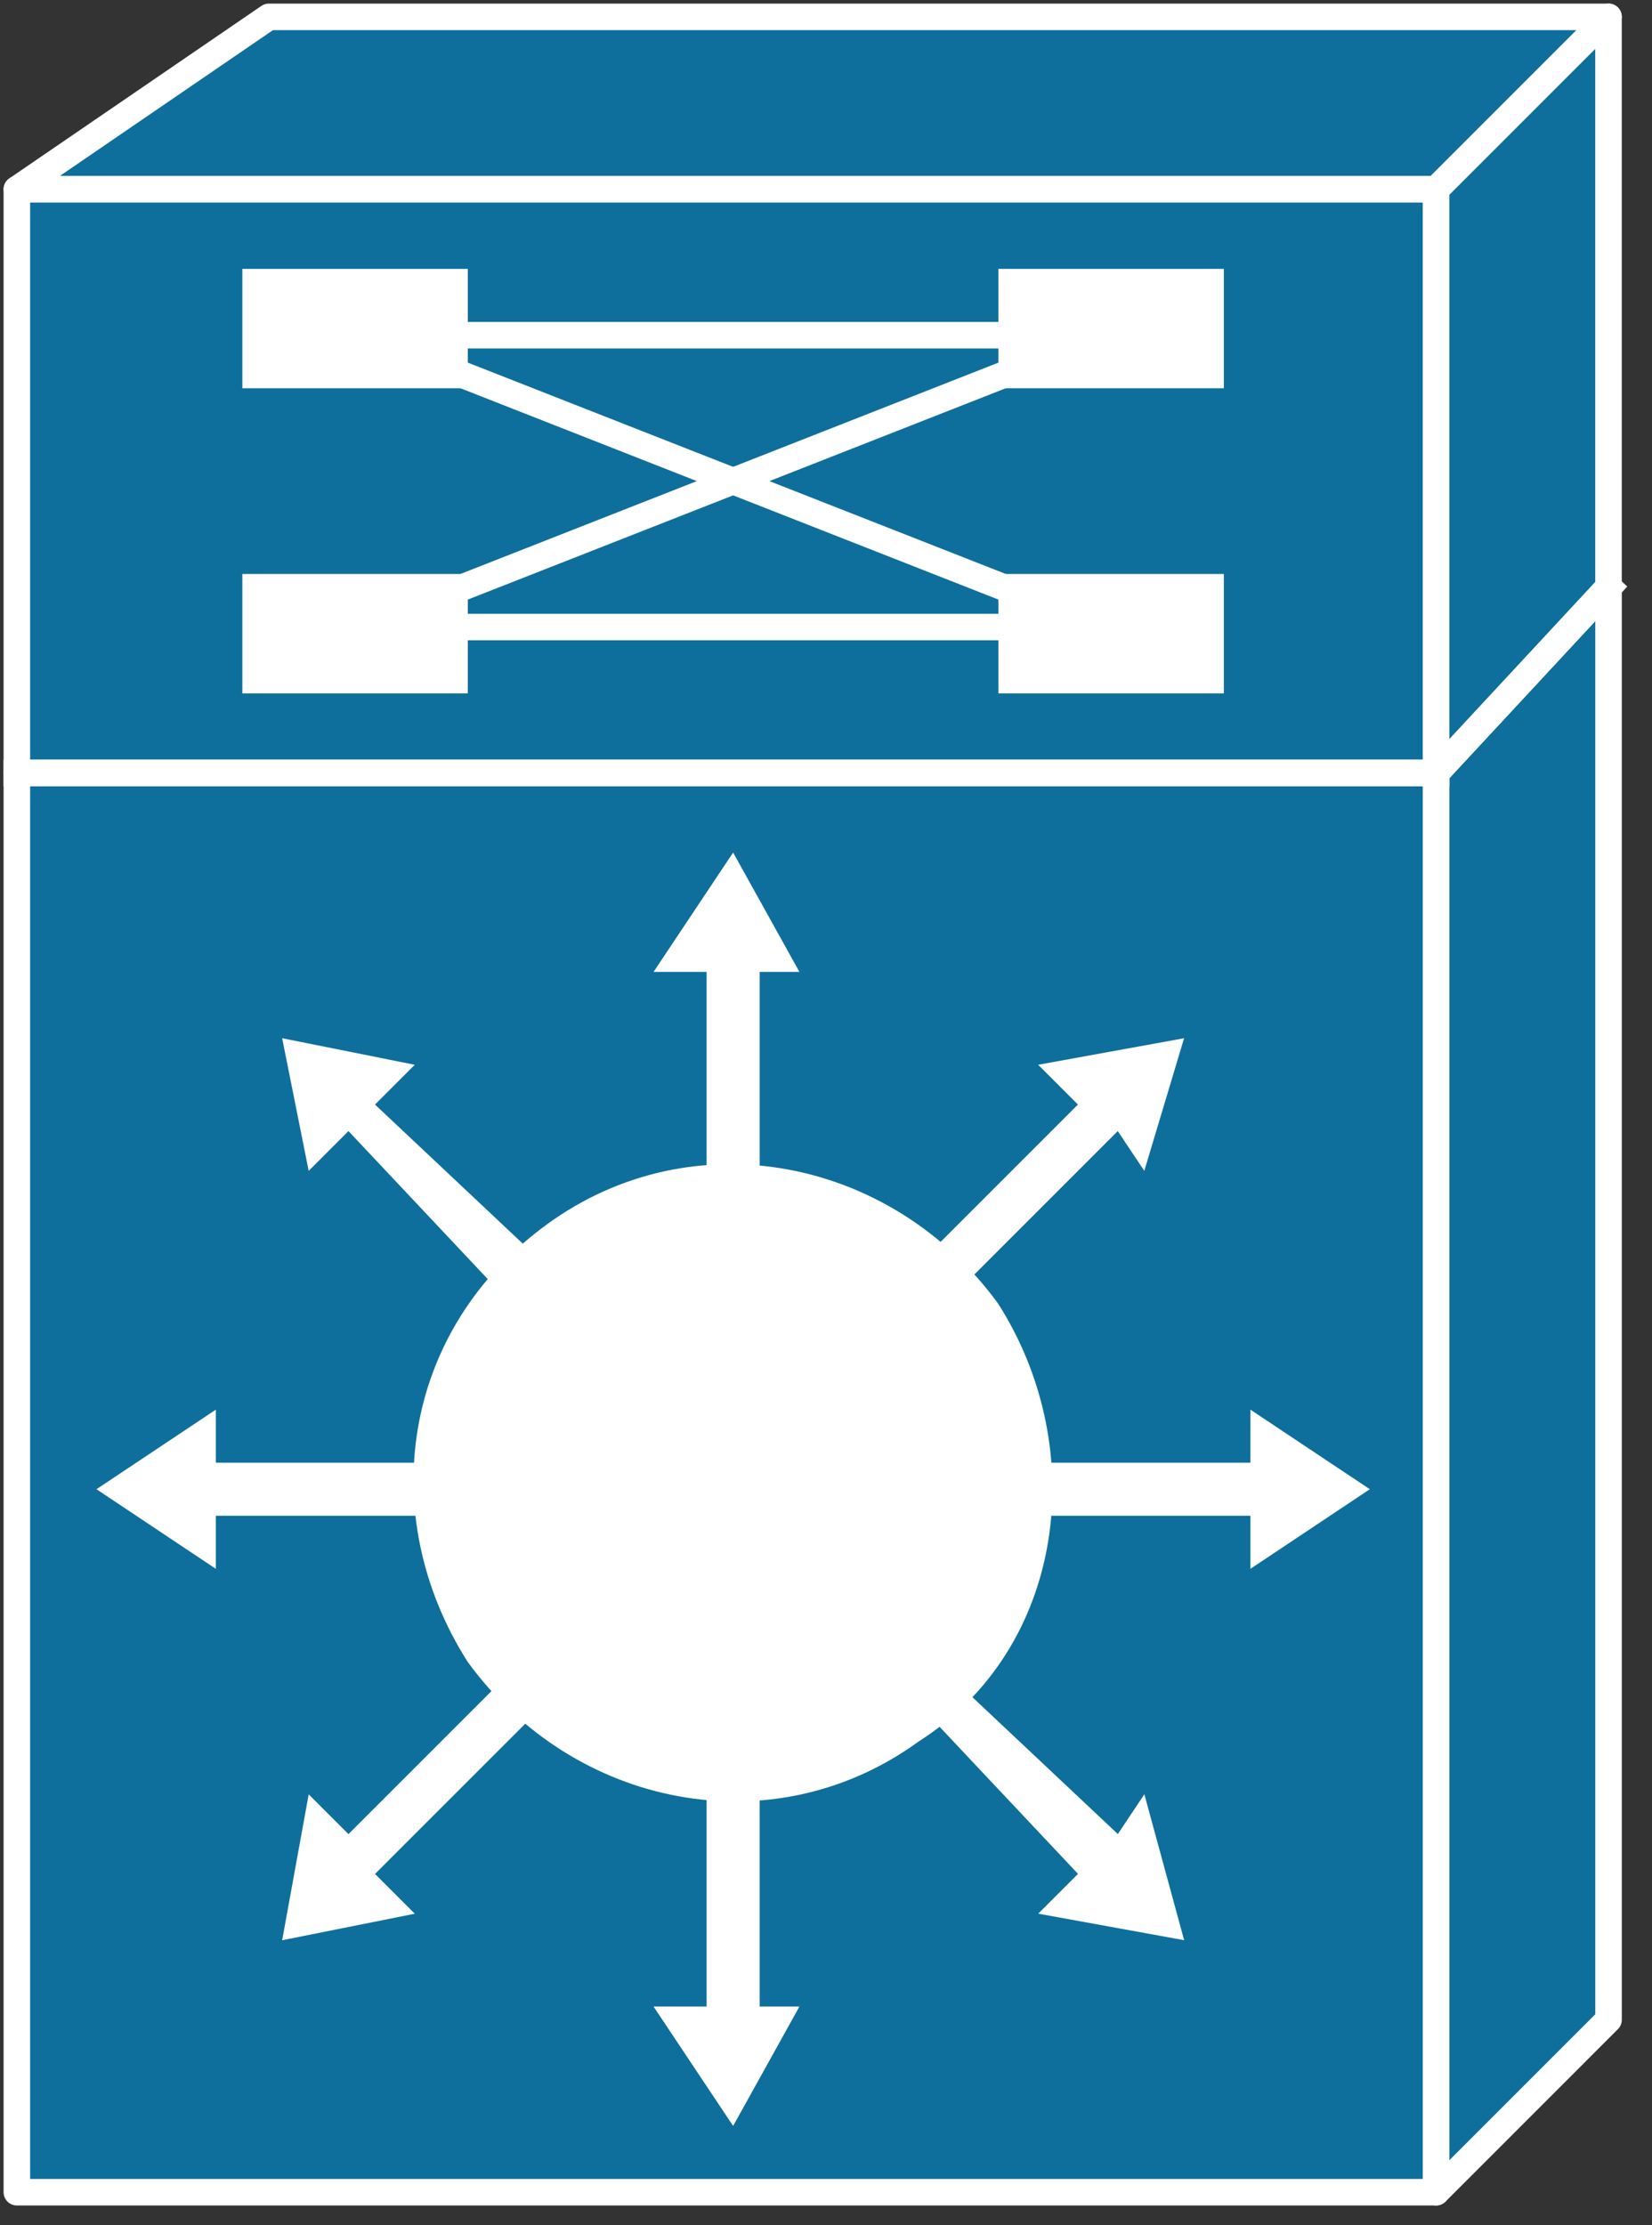 <svg xmlns="http://www.w3.org/2000/svg" xmlns:xlink="http://www.w3.org/1999/xlink" viewBox="0 0 49 66" fill="#fff" fill-rule="evenodd" stroke="#000" stroke-linecap="round" stroke-linejoin="round"><rect x="0" y="0" width="49" height="66" fill="#333333" stroke="none"/><style><![CDATA[.B{stroke:#fff}.C{stroke-linejoin:miter}.D{stroke-width:.787}.E{stroke:none}.F{stroke-linecap:square}.G{fill:none}.H{fill:#0e6f9c}]]></style><use xlink:href="#A" x=".5" y=".5"/><symbol id="A" overflow="visible"><g class="B C D H"><path d="M0 64.521V22.425h42.096v42.096H0z"/><path d="M47.211 59.407v-42.49l-5.114 5.508v42.096l5.114-5.115zM7.475 0L0 5.115h42.096L47.211 0H7.475z"/><path d="M0 22.426V5.115h42.096v17.311H0z"/><path d="M47.21 16.917V0l-5.114 5.115v17.311l5.115-5.508z"/></g><path d="M42.096 22.425H0z" class="E H"/><path d="M42.096 22.425H0" class="B C D F G"/><path d="M42.096 22.425l5.115-5.508z" class="E H"/><path d="M42.096 22.425l5.115-5.508" class="B C D F G"/><g class="E"><path d="M13.376 11.016V7.475H6.688v3.541h6.688zm15.737 0V7.475h6.688v3.541h-6.688zm-15.737 9.049v-3.541H6.688v3.541h6.688zm15.737 0v-3.541h6.688v3.541h-6.688z"/><path d="M11.409 9.442H32.26z" fill="#000"/></g><path d="M11.409 9.442H32.26" class="B C D F G"/><path d="M11.409 18.098H32.26z" fill="#000" class="E"/><path d="M11.409 18.098H32.26" class="B C D F G"/><path d="M10.229 18.097l22.032-8.655z" fill="#000" class="E"/><path d="M10.229 18.097l22.032-8.655" class="B C D F G"/><path d="M10.229 9.442l22.032 8.655z" fill="#000" class="E"/><path d="M10.229 9.442l22.032 8.655" class="B C D F G"/><g class="E"><path d="M22.032 37.376v-9.049h1.18l-1.967-3.541-2.36 3.541h1.574v9.049h1.574zm-4.721 1.18l-6.688-6.295 1.18-1.18-3.934-.787.787 3.934 1.18-1.18 6.295 6.688 1.18-1.18zm-2.36 4.328H5.902V41.31l-3.541 2.36 3.541 2.361v-1.574h9.049v-1.574zm1.18 4.721l-6.295 6.295-1.18-1.18-.787 4.328 3.934-.787-1.18-1.18 6.688-6.688-1.18-.787zm4.328 2.36v9.049h-1.574l2.36 3.541 1.967-3.541h-1.18v-9.049h-1.574zm4.721-1.574l6.295 6.688-1.18 1.18 4.328.787-1.18-4.328-.787 1.18-6.688-6.295-.787.787zm2.36-3.934h9.049v1.574l3.541-2.361-3.541-2.36v1.574H27.54v1.574zm-1.574-4.721l6.688-6.688.787 1.18 1.18-3.934-4.328.787 1.18 1.18-6.295 6.295.787 1.18z"/><path d="M26.748 51.152c4.328-2.754 5.115-8.655 2.36-12.983-3.147-4.328-9.049-5.508-13.376-2.361s-5.115 8.655-2.36 12.983c3.147 4.328 9.049 5.508 13.376 2.361z"/></g></symbol></svg>